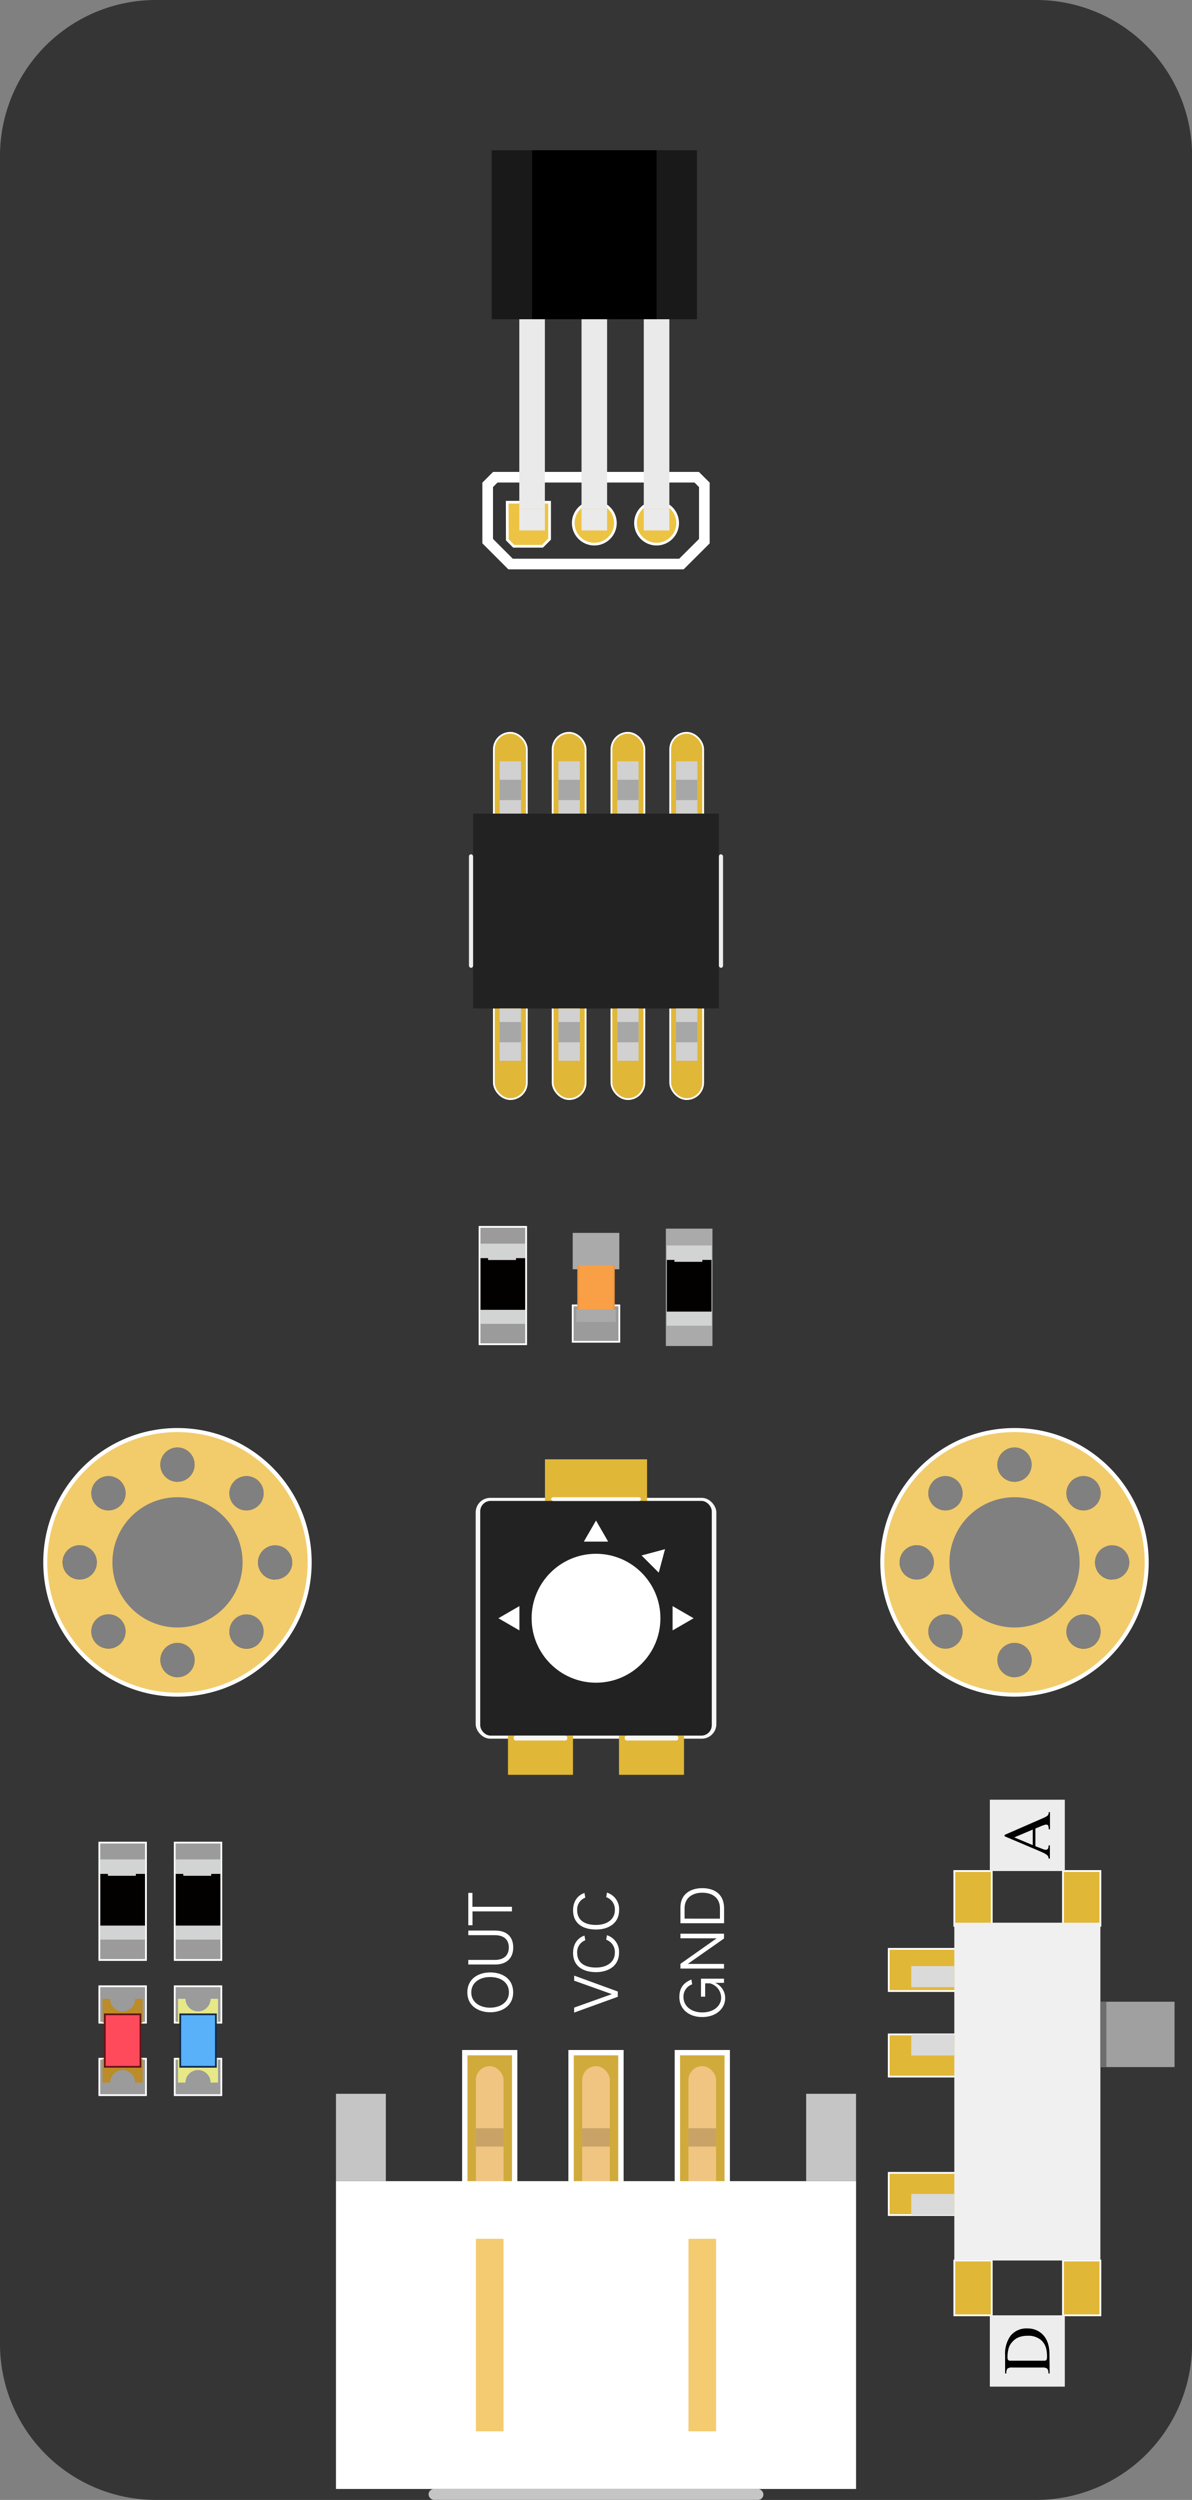 <svg xmlns="http://www.w3.org/2000/svg" viewBox="0 0 442.89 928.09"><rect x="0" y="0" width="442.89" height="928.09" fill="#808080" stroke="none"/><defs><style>.cls-1{fill:#353535;}.cls-2,.cls-3,.cls-32{fill:none;}.cls-11,.cls-23,.cls-3,.cls-32,.cls-33,.cls-5{stroke:#fff;}.cls-11,.cls-15,.cls-17,.cls-19,.cls-23,.cls-3,.cls-32,.cls-33,.cls-5{stroke-miterlimit:10;}.cls-3{stroke-width:3.31px;}.cls-4{fill:#f2cb6b;}.cls-5{fill:#d0ab3c;stroke-width:1.99px;}.cls-6{fill:#f0c581;}.cls-7{fill:#fff;}.cls-8{fill:#f4cb70;}.cls-9{fill:#c6c5c5;}.cls-10{fill:#c8a266;}.cls-11{fill:#9b9b9b;}.cls-11,.cls-15,.cls-17,.cls-19,.cls-23{stroke-width:0.66px;}.cls-12{fill:#d2d3d3;}.cls-13{fill:#030000;}.cls-14{fill:#bb8c27;}.cls-15{fill:#ff4a5c;stroke:#681216;}.cls-16{fill:#e7e887;}.cls-17{fill:#58b1f9;stroke:#122c4f;}.cls-18{fill:#aaa;}.cls-19{fill:#f99f46;stroke:#ef973f;}.cls-20{fill:#f7f7f7;}.cls-21,.cls-23{fill:#e1b737;}.cls-22{fill:#222;}.cls-24{fill:#dadada;}.cls-25{fill:#f0f0f0;}.cls-26{fill:#a0a0a0;}.cls-27{fill:#ededed;}.cls-28{fill:#6d6d6d;}.cls-29{fill:#d1d1d1;}.cls-30{fill:#a7a7a7;}.cls-31{fill:#efefef;}.cls-32{stroke-width:3.95px;}.cls-33{fill:#edc343;}.cls-34{fill:#191919;}.cls-35{fill:#eaeaea;}</style></defs><title>磁传感模块</title><g id="图层_2" data-name="图层 2"><g id="图层_1-2" data-name="图层 1"><g id="_编组_" data-name="&lt;编组&gt;"><path id="_复合路径_" data-name="&lt;复合路径&gt;" class="cls-1" d="M385,0h-327A57.92,57.92,0,0,0,0,57.92V870.17a57.92,57.92,0,0,0,57.92,57.92H385a57.92,57.92,0,0,0,57.92-57.92V57.92A57.92,57.92,0,0,0,385,0Zm13.12,549.87a6.37,6.37,0,1,1,0,9A6.37,6.37,0,0,1,398.09,549.87Zm-21.15-12.49a6.37,6.37,0,1,1-6.37,6.37A6.37,6.37,0,0,1,376.94,537.38Zm-30.15,12.49a6.37,6.37,0,1,1,0,9A6.37,6.37,0,0,1,346.79,549.87Zm-259.7,0a6.37,6.37,0,1,1,0,9A6.37,6.37,0,0,1,87.09,549.87ZM65.94,537.38a6.37,6.37,0,1,1-6.37,6.37A6.37,6.37,0,0,1,65.94,537.38ZM35.79,549.87a6.37,6.37,0,1,1,0,9A6.37,6.37,0,0,1,35.79,549.87ZM23.3,580a6.37,6.37,0,1,1,6.37,6.37A6.37,6.37,0,0,1,23.3,580Zm21.5,30.15a6.37,6.37,0,1,1,0-9A6.37,6.37,0,0,1,44.8,610.17Zm21.15,12.49a6.37,6.37,0,1,1,6.37-6.37A6.37,6.37,0,0,1,65.94,622.66Zm0-17A25.65,25.65,0,1,1,91.59,580,25.65,25.65,0,0,1,65.94,605.67Zm30.15,4.5a6.37,6.37,0,1,1,0-9A6.37,6.37,0,0,1,96.1,610.17Zm6.12-23.78a6.37,6.37,0,1,1,6.37-6.37A6.37,6.37,0,0,1,102.22,586.39ZM334.3,580a6.37,6.37,0,1,1,6.37,6.37A6.37,6.37,0,0,1,334.3,580Zm21.5,30.15a6.37,6.37,0,1,1,0-9A6.37,6.37,0,0,1,355.8,610.17Zm21.15,12.49a6.37,6.37,0,1,1,6.37-6.37A6.37,6.37,0,0,1,376.94,622.66Zm0-17A25.65,25.65,0,1,1,402.59,580,25.65,25.65,0,0,1,376.94,605.67Zm30.15,4.5a6.37,6.37,0,1,1,0-9A6.37,6.37,0,0,1,407.1,610.17Zm6.12-23.78a6.37,6.37,0,1,1,6.37-6.37A6.37,6.37,0,0,1,413.22,586.39Z"/><circle id="_路径_" data-name="&lt;路径&gt;" class="cls-2" cx="65.94" cy="580.02" r="24.19"/><circle id="_路径_2" data-name="&lt;路径&gt;" class="cls-3" cx="65.94" cy="580.02" r="48.21"/><circle id="_路径_3" data-name="&lt;路径&gt;" class="cls-3" cx="376.94" cy="580.02" r="48.21"/><path id="_复合路径_2" data-name="&lt;复合路径&gt;" class="cls-4" d="M376.94,531.66A48.37,48.37,0,1,0,425.31,580,48.42,48.42,0,0,0,376.94,531.66Zm21.15,18.21a6.37,6.37,0,1,1,0,9A6.37,6.37,0,0,1,398.09,549.87Zm-21.15-12.49a6.37,6.37,0,1,1-6.37,6.37A6.37,6.37,0,0,1,376.94,537.38Zm-30.15,12.49a6.37,6.37,0,1,1,0,9A6.37,6.37,0,0,1,346.79,549.87Zm-6.12,36.52A6.37,6.37,0,1,1,347,580,6.37,6.37,0,0,1,340.67,586.39Zm15.13,23.78a6.37,6.37,0,1,1,0-9A6.37,6.37,0,0,1,355.8,610.17Zm21.15,12.49a6.37,6.37,0,1,1,6.37-6.37A6.37,6.37,0,0,1,376.94,622.66Zm0-18.46A24.18,24.18,0,1,1,401.13,580,24.21,24.21,0,0,1,376.94,604.2Zm30.15,6a6.37,6.37,0,1,1,0-9A6.37,6.37,0,0,1,407.1,610.17Zm6.12-23.78a6.37,6.37,0,1,1,6.37-6.37A6.37,6.37,0,0,1,413.22,586.39Z"/><path id="_复合路径_3" data-name="&lt;复合路径&gt;" class="cls-4" d="M65.94,531.66A48.37,48.37,0,1,0,114.31,580,48.42,48.42,0,0,0,65.94,531.66Zm21.15,18.21a6.37,6.37,0,1,1,0,9A6.37,6.37,0,0,1,87.09,549.87ZM65.94,537.38a6.37,6.37,0,1,1-6.37,6.37A6.37,6.37,0,0,1,65.94,537.38ZM35.79,549.87a6.37,6.37,0,1,1,0,9A6.37,6.37,0,0,1,35.79,549.87Zm-6.12,36.52A6.37,6.37,0,1,1,36,580,6.37,6.37,0,0,1,29.67,586.39ZM44.8,610.17a6.37,6.37,0,1,1,0-9A6.37,6.37,0,0,1,44.8,610.17Zm21.15,12.49a6.37,6.37,0,1,1,6.37-6.37A6.37,6.37,0,0,1,65.94,622.66Zm0-18.46A24.18,24.18,0,1,1,90.13,580,24.21,24.21,0,0,1,65.94,604.2Zm30.15,6a6.37,6.37,0,1,1,0-9A6.37,6.37,0,0,1,96.1,610.17Zm6.12-23.78a6.37,6.37,0,1,1,6.37-6.37A6.37,6.37,0,0,1,102.22,586.39Z"/><g id="_编组_2" data-name="&lt;编组&gt;"><g id="_编组_3" data-name="&lt;编组&gt;"><rect id="_矩形_" data-name="&lt;矩形&gt;" class="cls-5" x="172.7" y="762.05" width="18.53" height="56.47"/><rect id="_矩形_2" data-name="&lt;矩形&gt;" class="cls-6" x="176.83" y="767.06" width="10.26" height="52.94" rx="5.13" ry="5.13"/></g><g id="_编组_4" data-name="&lt;编组&gt;"><rect id="_矩形_3" data-name="&lt;矩形&gt;" class="cls-5" x="212.18" y="762.05" width="18.53" height="56.47"/><rect id="_矩形_4" data-name="&lt;矩形&gt;" class="cls-6" x="216.32" y="767.06" width="10.26" height="52.94" rx="5.13" ry="5.13"/></g><g id="_编组_5" data-name="&lt;编组&gt;"><rect id="_矩形_5" data-name="&lt;矩形&gt;" class="cls-5" x="251.67" y="762.05" width="18.53" height="56.47"/><rect id="_矩形_6" data-name="&lt;矩形&gt;" class="cls-6" x="255.8" y="767.06" width="10.26" height="52.94" rx="5.13" ry="5.13"/></g><rect id="_矩形_7" data-name="&lt;矩形&gt;" class="cls-7" x="124.83" y="809.75" width="193.24" height="114.27"/><rect id="_矩形_8" data-name="&lt;矩形&gt;" class="cls-8" x="176.83" y="831.15" width="10.26" height="71.47"/><rect id="_矩形_9" data-name="&lt;矩形&gt;" class="cls-8" x="255.8" y="831.15" width="10.26" height="71.47"/><rect id="_矩形_10" data-name="&lt;矩形&gt;" class="cls-9" x="124.83" y="777.32" width="18.53" height="32.43"/><rect id="_矩形_11" data-name="&lt;矩形&gt;" class="cls-9" x="299.53" y="777.32" width="18.53" height="32.43"/><rect id="_矩形_12" data-name="&lt;矩形&gt;" class="cls-9" x="159.24" y="924.01" width="124.41" height="4.08" rx="2.04" ry="2.04"/><rect id="_矩形_13" data-name="&lt;矩形&gt;" class="cls-10" x="176.83" y="790.14" width="10.26" height="6.78"/><rect id="_矩形_14" data-name="&lt;矩形&gt;" class="cls-10" x="216.32" y="790.14" width="10.26" height="6.78"/><rect id="_矩形_15" data-name="&lt;矩形&gt;" class="cls-10" x="255.8" y="790.14" width="10.26" height="6.78"/></g></g><g id="_编组_6" data-name="&lt;编组&gt;"><path id="_复合路径_4" data-name="&lt;复合路径&gt;" class="cls-7" d="M173.64,739.68c0-5,4-7.42,8.5-7.42s8.53,2.3,8.53,7.42c0,5-4.14,7.37-8.53,7.37S173.64,744.67,173.64,739.68Zm15.46,0c0-3.85-3.21-5.71-7-5.71s-7,2-7,5.71,3.26,5.67,7,5.67S189.09,743.38,189.09,739.68Z"/><path id="_复合路径_5" data-name="&lt;复合路径&gt;" class="cls-7" d="M174,727.62h9.85c3.14,0,5.2-1.48,5.2-4.63,0-3-1.93-4.56-5.2-4.56H174v-1.71H184c4.5,0,6.69,2.52,6.69,6.27s-2.21,6.33-6.69,6.33H174Z"/><path id="_复合路径_6" data-name="&lt;复合路径&gt;" class="cls-7" d="M174,702.73h1.53v5.16h14.68v1.71H175.56v5.14H174Z"/></g><g id="_编组_7" data-name="&lt;编组&gt;"><path id="_复合路径_7" data-name="&lt;复合路径&gt;" class="cls-7" d="M213.33,745.32l14-5v0l-14-5v-1.88l16.21,5.91v1.95l-16.21,5.87Z"/><path id="_复合路径_8" data-name="&lt;复合路径&gt;" class="cls-7" d="M212.93,725c0-3.68,2.06-5.69,4.23-6.42l.29,1.75a4.67,4.67,0,0,0-3,4.67c0,3.28,2.3,5.45,7,5.45,4.25,0,7-2.21,7-5.45a4.82,4.82,0,0,0-3.21-4.87l.27-1.68A6.42,6.42,0,0,1,230,725c0,4.69-3.79,7.15-8.55,7.15S212.93,730,212.93,725Z"/><path id="_复合路径_9" data-name="&lt;复合路径&gt;" class="cls-7" d="M212.93,709.18c0-3.68,2.06-5.69,4.23-6.42l.29,1.75a4.67,4.67,0,0,0-3,4.67c0,3.28,2.3,5.45,7,5.45,4.25,0,7-2.21,7-5.45a4.82,4.82,0,0,0-3.21-4.87l.27-1.68a6.42,6.42,0,0,1,4.52,6.55c0,4.69-3.79,7.15-8.55,7.15S212.93,714.25,212.93,709.18Z"/></g><g id="_编组_8" data-name="&lt;编组&gt;"><path id="_复合路径_10" data-name="&lt;复合路径&gt;" class="cls-7" d="M252.42,741.4c0-4.1,2.35-5.6,4.47-6.51l.29,1.79a4.77,4.77,0,0,0-3.23,4.72c0,3.34,2.86,5.71,7,5.71,4.25,0,7-2.46,7-5.49a5.57,5.57,0,0,0-4.19-5.31h-1.75v4.94h-1.55v-6.67H269v1.55H265.7a6.14,6.14,0,0,1,3.74,5.69c0,3.61-3.08,7-8.55,7C255.83,748.82,252.42,745.78,252.42,741.4Z"/><path id="_复合路径_11" data-name="&lt;复合路径&gt;" class="cls-7" d="M252.82,729.07l13.46-9.48v0H252.82v-1.71H269v1.79l-13.46,9.43,0,0H269v1.73H252.82Z"/><path id="_复合路径_12" data-name="&lt;复合路径&gt;" class="cls-7" d="M252.82,708.14c0-5.29,4.19-7.17,8.08-7.17,4.65,0,8.13,2.3,8.13,7.48V714H252.82Zm14.68,4.16v-3.9c0-3.23-2.15-5.74-6.6-5.74-3.08,0-6.55,1.51-6.55,5.78v3.85Z"/></g><g id="_编组_9" data-name="&lt;编组&gt;"><rect id="_矩形_16" data-name="&lt;矩形&gt;" class="cls-11" x="36.91" y="684.07" width="17.32" height="43.57"/><rect id="_矩形_17" data-name="&lt;矩形&gt;" class="cls-12" x="37.21" y="690.3" width="16.71" height="29.78"/><polygon id="_路径_4" data-name="&lt;路径&gt;" class="cls-13" points="37.27 695.68 37.27 714.87 53.86 714.87 53.86 695.68 50.47 695.68 50.47 696.38 40.09 696.38 40.09 695.68 37.27 695.68"/></g><g id="_编组_10" data-name="&lt;编组&gt;"><rect id="_矩形_18" data-name="&lt;矩形&gt;" class="cls-11" x="64.92" y="684.07" width="17.32" height="43.57"/><rect id="_矩形_19" data-name="&lt;矩形&gt;" class="cls-12" x="65.23" y="690.3" width="16.71" height="29.78"/><polygon id="_路径_5" data-name="&lt;路径&gt;" class="cls-13" points="65.29 695.68 65.29 714.87 81.88 714.87 81.88 695.68 78.48 695.68 78.48 696.38 68.1 696.38 68.1 695.68 65.29 695.68"/></g><g id="_编组_11" data-name="&lt;编组&gt;"><rect id="_矩形_20" data-name="&lt;矩形&gt;" class="cls-11" x="36.91" y="737.4" width="17.32" height="13.51"/><rect id="_矩形_21" data-name="&lt;矩形&gt;" class="cls-11" x="36.91" y="764.31" width="17.32" height="13.51"/><g id="_编组_12" data-name="&lt;编组&gt;"><path id="_路径_6" data-name="&lt;路径&gt;" class="cls-14" d="M50.23,742.06a4.66,4.66,0,1,1-9.32,0H38.12v8.85H53v-8.85Z"/><path id="_路径_7" data-name="&lt;路径&gt;" class="cls-14" d="M40.91,773.16a4.66,4.66,0,1,1,9.32,0H53v-8.85H38.12v8.85Z"/><rect id="_矩形_22" data-name="&lt;矩形&gt;" class="cls-15" x="38.95" y="747.82" width="13.24" height="19.47"/></g></g><g id="_编组_13" data-name="&lt;编组&gt;"><rect id="_矩形_23" data-name="&lt;矩形&gt;" class="cls-11" x="64.92" y="737.4" width="17.32" height="13.51"/><rect id="_矩形_24" data-name="&lt;矩形&gt;" class="cls-11" x="64.92" y="764.31" width="17.32" height="13.51"/><path id="_路径_8" data-name="&lt;路径&gt;" class="cls-16" d="M78.24,742.06a4.66,4.66,0,1,1-9.32,0H66.14v8.85H81v-8.85Z"/><path id="_路径_9" data-name="&lt;路径&gt;" class="cls-16" d="M68.92,773.16a4.66,4.66,0,1,1,9.32,0H81v-8.85H66.14v8.85Z"/><rect id="_矩形_25" data-name="&lt;矩形&gt;" class="cls-17" x="66.97" y="747.82" width="13.24" height="19.47"/></g><g id="_编组_14" data-name="&lt;编组&gt;"><rect id="_矩形_26" data-name="&lt;矩形&gt;" class="cls-18" x="247.4" y="456.13" width="17.32" height="43.57"/><rect id="_矩形_27" data-name="&lt;矩形&gt;" class="cls-12" x="247.71" y="462.37" width="16.71" height="29.78"/><polygon id="_路径_10" data-name="&lt;路径&gt;" class="cls-13" points="247.77 467.74 247.77 486.93 264.35 486.93 264.35 467.74 260.96 467.74 260.96 468.45 250.58 468.45 250.58 467.74 247.77 467.74"/></g><g id="_编组_15" data-name="&lt;编组&gt;"><rect id="_矩形_28" data-name="&lt;矩形&gt;" class="cls-11" x="178.17" y="455.47" width="17.32" height="43.57"/><rect id="_矩形_29" data-name="&lt;矩形&gt;" class="cls-12" x="178.48" y="461.7" width="16.71" height="29.78"/><polygon id="_路径_11" data-name="&lt;路径&gt;" class="cls-13" points="178.54 467.08 178.54 486.27 195.12 486.27 195.12 467.08 191.73 467.08 191.73 467.78 181.35 467.78 181.35 467.08 178.54 467.08"/></g><g id="_编组_16" data-name="&lt;编组&gt;"><rect id="_矩形_30" data-name="&lt;矩形&gt;" class="cls-18" x="212.79" y="457.71" width="17.32" height="13.51"/><rect id="_矩形_31" data-name="&lt;矩形&gt;" class="cls-11" x="212.79" y="484.62" width="17.32" height="13.51"/><g id="_编组_17" data-name="&lt;编组&gt;"><rect id="_矩形_32" data-name="&lt;矩形&gt;" class="cls-19" x="214.83" y="468.13" width="13.24" height="19.47"/></g><rect id="_矩形_33" data-name="&lt;矩形&gt;" class="cls-18" x="219.05" y="481.09" width="4.74" height="14.67" transform="translate(-267 709.84) rotate(-90)"/><rect id="_矩形_34" data-name="&lt;矩形&gt;" class="cls-18" x="219.05" y="460.02" width="4.74" height="14.67" transform="translate(-245.94 688.77) rotate(-90)"/></g><g id="_编组_18" data-name="&lt;编组&gt;"><rect id="_矩形_35" data-name="&lt;矩形&gt;" class="cls-20" x="176.74" y="556.07" width="89.42" height="89.42" rx="5.41" ry="5.41"/><rect id="_矩形_36" data-name="&lt;矩形&gt;" class="cls-21" x="202.48" y="541.77" width="37.94" height="17.21"/><rect id="_矩形_37" data-name="&lt;矩形&gt;" class="cls-22" x="178.43" y="557.21" width="86.03" height="87.13" rx="3.86" ry="3.86"/><circle id="_路径_12" data-name="&lt;路径&gt;" class="cls-7" cx="221.45" cy="600.77" r="23.93"/><g id="_编组_19" data-name="&lt;编组&gt;"><rect id="_矩形_38" data-name="&lt;矩形&gt;" class="cls-21" x="188.74" y="644.34" width="24.15" height="14.56"/><rect id="_矩形_39" data-name="&lt;矩形&gt;" class="cls-21" x="229.99" y="644.34" width="24.15" height="14.56"/></g><polygon id="_路径_13" data-name="&lt;路径&gt;" class="cls-7" points="216.93 572.32 221.45 564.5 225.96 572.32 216.93 572.32"/><polygon id="_路径_14" data-name="&lt;路径&gt;" class="cls-7" points="192.99 605.29 185.18 600.77 192.99 596.26 192.99 605.29"/><polygon id="_路径_15" data-name="&lt;路径&gt;" class="cls-7" points="249.9 596.26 257.71 600.77 249.9 605.29 249.9 596.26"/><polygon id="_路径_16" data-name="&lt;路径&gt;" class="cls-7" points="238.38 577.46 247.09 575.13 244.76 583.84 238.38 577.46"/><rect id="_矩形_40" data-name="&lt;矩形&gt;" class="cls-20" x="190.85" y="644.34" width="19.94" height="1.82" rx="0.8" ry="0.8"/><rect id="_矩形_41" data-name="&lt;矩形&gt;" class="cls-20" x="204.81" y="555.83" width="33.33" height="1.41" rx="0.7" ry="0.7"/><rect id="_矩形_42" data-name="&lt;矩形&gt;" class="cls-20" x="232.1" y="644.34" width="19.94" height="1.82" rx="0.8" ry="0.8"/></g><g id="_编组_20" data-name="&lt;编组&gt;"><rect id="_矩形_43" data-name="&lt;矩形&gt;" class="cls-23" x="354.58" y="694.61" width="13.9" height="20.35"/><rect id="_矩形_44" data-name="&lt;矩形&gt;" class="cls-23" x="394.95" y="694.61" width="13.9" height="20.35"/><rect id="_矩形_45" data-name="&lt;矩形&gt;" class="cls-23" x="354.58" y="839.21" width="13.9" height="20.35"/><rect id="_矩形_46" data-name="&lt;矩形&gt;" class="cls-23" x="394.95" y="839.21" width="13.9" height="20.35"/><rect id="_矩形_47" data-name="&lt;矩形&gt;" class="cls-23" x="330.21" y="723.51" width="27.79" height="15.66"/><rect id="_矩形_48" data-name="&lt;矩形&gt;" class="cls-23" x="330.21" y="755.27" width="27.79" height="15.66"/><rect id="_矩形_49" data-name="&lt;矩形&gt;" class="cls-23" x="330.21" y="806.67" width="27.79" height="15.66"/><rect id="_矩形_50" data-name="&lt;矩形&gt;" class="cls-24" x="338.59" y="814.5" width="15.99" height="7.83"/><rect id="_矩形_51" data-name="&lt;矩形&gt;" class="cls-25" x="354.58" y="713.8" width="54.27" height="125.41"/><rect id="_矩形_52" data-name="&lt;矩形&gt;" class="cls-26" x="408.84" y="743.14" width="27.57" height="24.26"/><rect id="_矩形_53" data-name="&lt;矩形&gt;" class="cls-24" x="338.59" y="729.9" width="15.99" height="7.83"/><rect id="_矩形_54" data-name="&lt;矩形&gt;" class="cls-24" x="338.59" y="755.27" width="15.99" height="7.83"/></g><g id="_编组_21" data-name="&lt;编组&gt;"><rect id="_矩形_55" data-name="&lt;矩形&gt;" class="cls-27" x="368.48" y="858.87" width="26.47" height="27.85" transform="translate(1254.5 491.08) rotate(90)"/><g id="_编组_22" data-name="&lt;编组&gt;"><path id="_复合路径_13" data-name="&lt;复合路径&gt;" d="M390,881.14h-.47a2.49,2.49,0,0,0-.45-1.8,2.85,2.85,0,0,0-1.8-.4H376.17a2.9,2.9,0,0,0-1.84.39,2.65,2.65,0,0,0-.41,1.81h-.47V874.4a11.38,11.38,0,0,1,2-7.22,7.52,7.52,0,0,1,6.27-2.75,7.77,7.77,0,0,1,5.34,1.92q2.87,2.55,2.87,7.69Zm-14.63-4.74H388a.93.93,0,0,0,.82-.3,2.4,2.4,0,0,0,.2-1.2,12.17,12.17,0,0,0-.25-2.7,6.32,6.32,0,0,0-1.9-3.4,7.36,7.36,0,0,0-5.12-1.65,8.94,8.94,0,0,0-3.13.52,6.3,6.3,0,0,0-2.53,1.8,6,6,0,0,0-1.27,2.12,11.51,11.51,0,0,0-.47,3.62,1.32,1.32,0,0,0,.3,1A1.09,1.09,0,0,0,375.34,876.4Z"/></g></g><g id="_编组_23" data-name="&lt;编组&gt;"><rect id="_矩形_56" data-name="&lt;矩形&gt;" class="cls-27" x="368.48" y="667.45" width="26.47" height="27.85" transform="translate(1063.08 299.66) rotate(90)"/><g id="_编组_24" data-name="&lt;编组&gt;"><path id="_复合路径_14" data-name="&lt;复合路径&gt;" d="M389.65,672.75h.47v6.37h-.47a4,4,0,0,0-.13-1.22.8.8,0,0,0-.83-.52,2.32,2.32,0,0,0-.6.11q-.38.11-1,.35l-2.39,1v6.55l2.92,1.13a2.59,2.59,0,0,0,.95.21.92.92,0,0,0,.92-.65,3.18,3.18,0,0,0,.12-1h.47V690h-.47a1.59,1.59,0,0,0-.15-.74,2.2,2.2,0,0,0-.4-.54,7,7,0,0,0-1.6-.95q-.62-.3-1.95-.87l-12.26-5.19v-.5L387.48,675a6.79,6.79,0,0,0,1.79-1A1.69,1.69,0,0,0,389.65,672.75ZM383.71,685v-5.77l-6.86,2.9Z"/></g></g><rect id="_矩形_57" data-name="&lt;矩形&gt;" class="cls-28" x="408.84" y="743.14" width="2.23" height="24.26"/><g id="_编组_25" data-name="&lt;编组&gt;"><rect id="_矩形_58" data-name="&lt;矩形&gt;" class="cls-23" x="183.5" y="272.05" width="12.24" height="135.99" rx="6.12" ry="6.12"/><rect id="_矩形_59" data-name="&lt;矩形&gt;" class="cls-23" x="205.34" y="272.05" width="12.24" height="135.99" rx="6.12" ry="6.12"/><rect id="_矩形_60" data-name="&lt;矩形&gt;" class="cls-23" x="227.18" y="272.05" width="12.24" height="135.99" rx="6.12" ry="6.12"/><rect id="_矩形_61" data-name="&lt;矩形&gt;" class="cls-23" x="249.02" y="272.05" width="12.24" height="135.99" rx="6.12" ry="6.12"/><rect id="_矩形_62" data-name="&lt;矩形&gt;" class="cls-22" x="175.78" y="302.05" width="91.32" height="72.35"/><g id="_编组_26" data-name="&lt;编组&gt;"><rect id="_矩形_63" data-name="&lt;矩形&gt;" class="cls-29" x="185.66" y="282.64" width="7.94" height="19.41"/><rect id="_矩形_64" data-name="&lt;矩形&gt;" class="cls-30" x="185.66" y="289.5" width="7.94" height="7.53"/></g><g id="_编组_27" data-name="&lt;编组&gt;"><rect id="_矩形_65" data-name="&lt;矩形&gt;" class="cls-29" x="207.49" y="282.64" width="7.94" height="19.41"/><rect id="_矩形_66" data-name="&lt;矩形&gt;" class="cls-30" x="207.49" y="289.5" width="7.94" height="7.53"/></g><g id="_编组_28" data-name="&lt;编组&gt;"><rect id="_矩形_67" data-name="&lt;矩形&gt;" class="cls-29" x="229.33" y="282.64" width="7.94" height="19.41"/><rect id="_矩形_68" data-name="&lt;矩形&gt;" class="cls-30" x="229.33" y="289.5" width="7.94" height="7.53"/></g><g id="_编组_29" data-name="&lt;编组&gt;"><rect id="_矩形_69" data-name="&lt;矩形&gt;" class="cls-29" x="251.17" y="282.64" width="7.94" height="19.41"/><rect id="_矩形_70" data-name="&lt;矩形&gt;" class="cls-30" x="251.17" y="289.5" width="7.94" height="7.53"/></g><g id="_编组_30" data-name="&lt;编组&gt;"><rect id="_矩形_71" data-name="&lt;矩形&gt;" class="cls-29" x="251.17" y="374.4" width="7.94" height="19.41" transform="translate(510.28 768.22) rotate(-180)"/><rect id="_矩形_72" data-name="&lt;矩形&gt;" class="cls-30" x="251.17" y="379.42" width="7.94" height="7.53" transform="translate(510.28 766.37) rotate(-180)"/></g><g id="_编组_31" data-name="&lt;编组&gt;"><rect id="_矩形_73" data-name="&lt;矩形&gt;" class="cls-29" x="229.33" y="374.4" width="7.94" height="19.41" transform="translate(466.6 768.22) rotate(-180)"/><rect id="_矩形_74" data-name="&lt;矩形&gt;" class="cls-30" x="229.33" y="379.42" width="7.94" height="7.53" transform="translate(466.6 766.37) rotate(-180)"/></g><g id="_编组_32" data-name="&lt;编组&gt;"><rect id="_矩形_75" data-name="&lt;矩形&gt;" class="cls-29" x="207.49" y="374.4" width="7.94" height="19.41" transform="translate(422.93 768.22) rotate(-180)"/><rect id="_矩形_76" data-name="&lt;矩形&gt;" class="cls-30" x="207.49" y="379.42" width="7.94" height="7.53" transform="translate(422.93 766.37) rotate(-180)"/></g><g id="_编组_33" data-name="&lt;编组&gt;"><rect id="_矩形_77" data-name="&lt;矩形&gt;" class="cls-29" x="185.66" y="374.4" width="7.94" height="19.41" transform="translate(379.25 768.22) rotate(-180)"/><rect id="_矩形_78" data-name="&lt;矩形&gt;" class="cls-30" x="185.66" y="379.42" width="7.94" height="7.53" transform="translate(379.25 766.37) rotate(-180)"/></g><rect id="_矩形_79" data-name="&lt;矩形&gt;" class="cls-31" x="174.24" y="317.16" width="1.54" height="42.13" rx="0.77" ry="0.77"/><rect id="_矩形_80" data-name="&lt;矩形&gt;" class="cls-31" x="267.11" y="317.16" width="1.54" height="42.13" rx="0.77" ry="0.77"/></g><path class="cls-32" d="M253.19,209.39H189.7l-8.5-8.5V180l2.83-2.83h74.83L261.7,180v20.91Z"/><circle class="cls-33" cx="220.82" cy="194.18" r="7.83"/><circle class="cls-33" cx="243.95" cy="194.18" r="7.83"/><rect x="197.7" y="55.77" width="46.25" height="62.75"/><rect class="cls-34" x="182.7" y="55.77" width="15" height="62.75"/><rect class="cls-34" x="243.95" y="55.77" width="15" height="62.75"/><polygon class="cls-33" points="188.45 186.45 204.2 186.45 204.2 200.14 201.54 202.8 190.88 202.8 188.49 200.41 188.45 186.45"/><rect class="cls-35" x="192.95" y="188.93" width="9.5" height="8"/><rect class="cls-35" x="216.07" y="188.93" width="9.5" height="8"/><rect class="cls-35" x="239.2" y="188.93" width="9.5" height="8"/><rect class="cls-35" x="192.95" y="118.52" width="9.5" height="70.42"/><rect class="cls-35" x="216.07" y="118.52" width="9.5" height="70.42"/><rect class="cls-35" x="239.2" y="118.52" width="9.5" height="70.42"/></g></g></svg>
